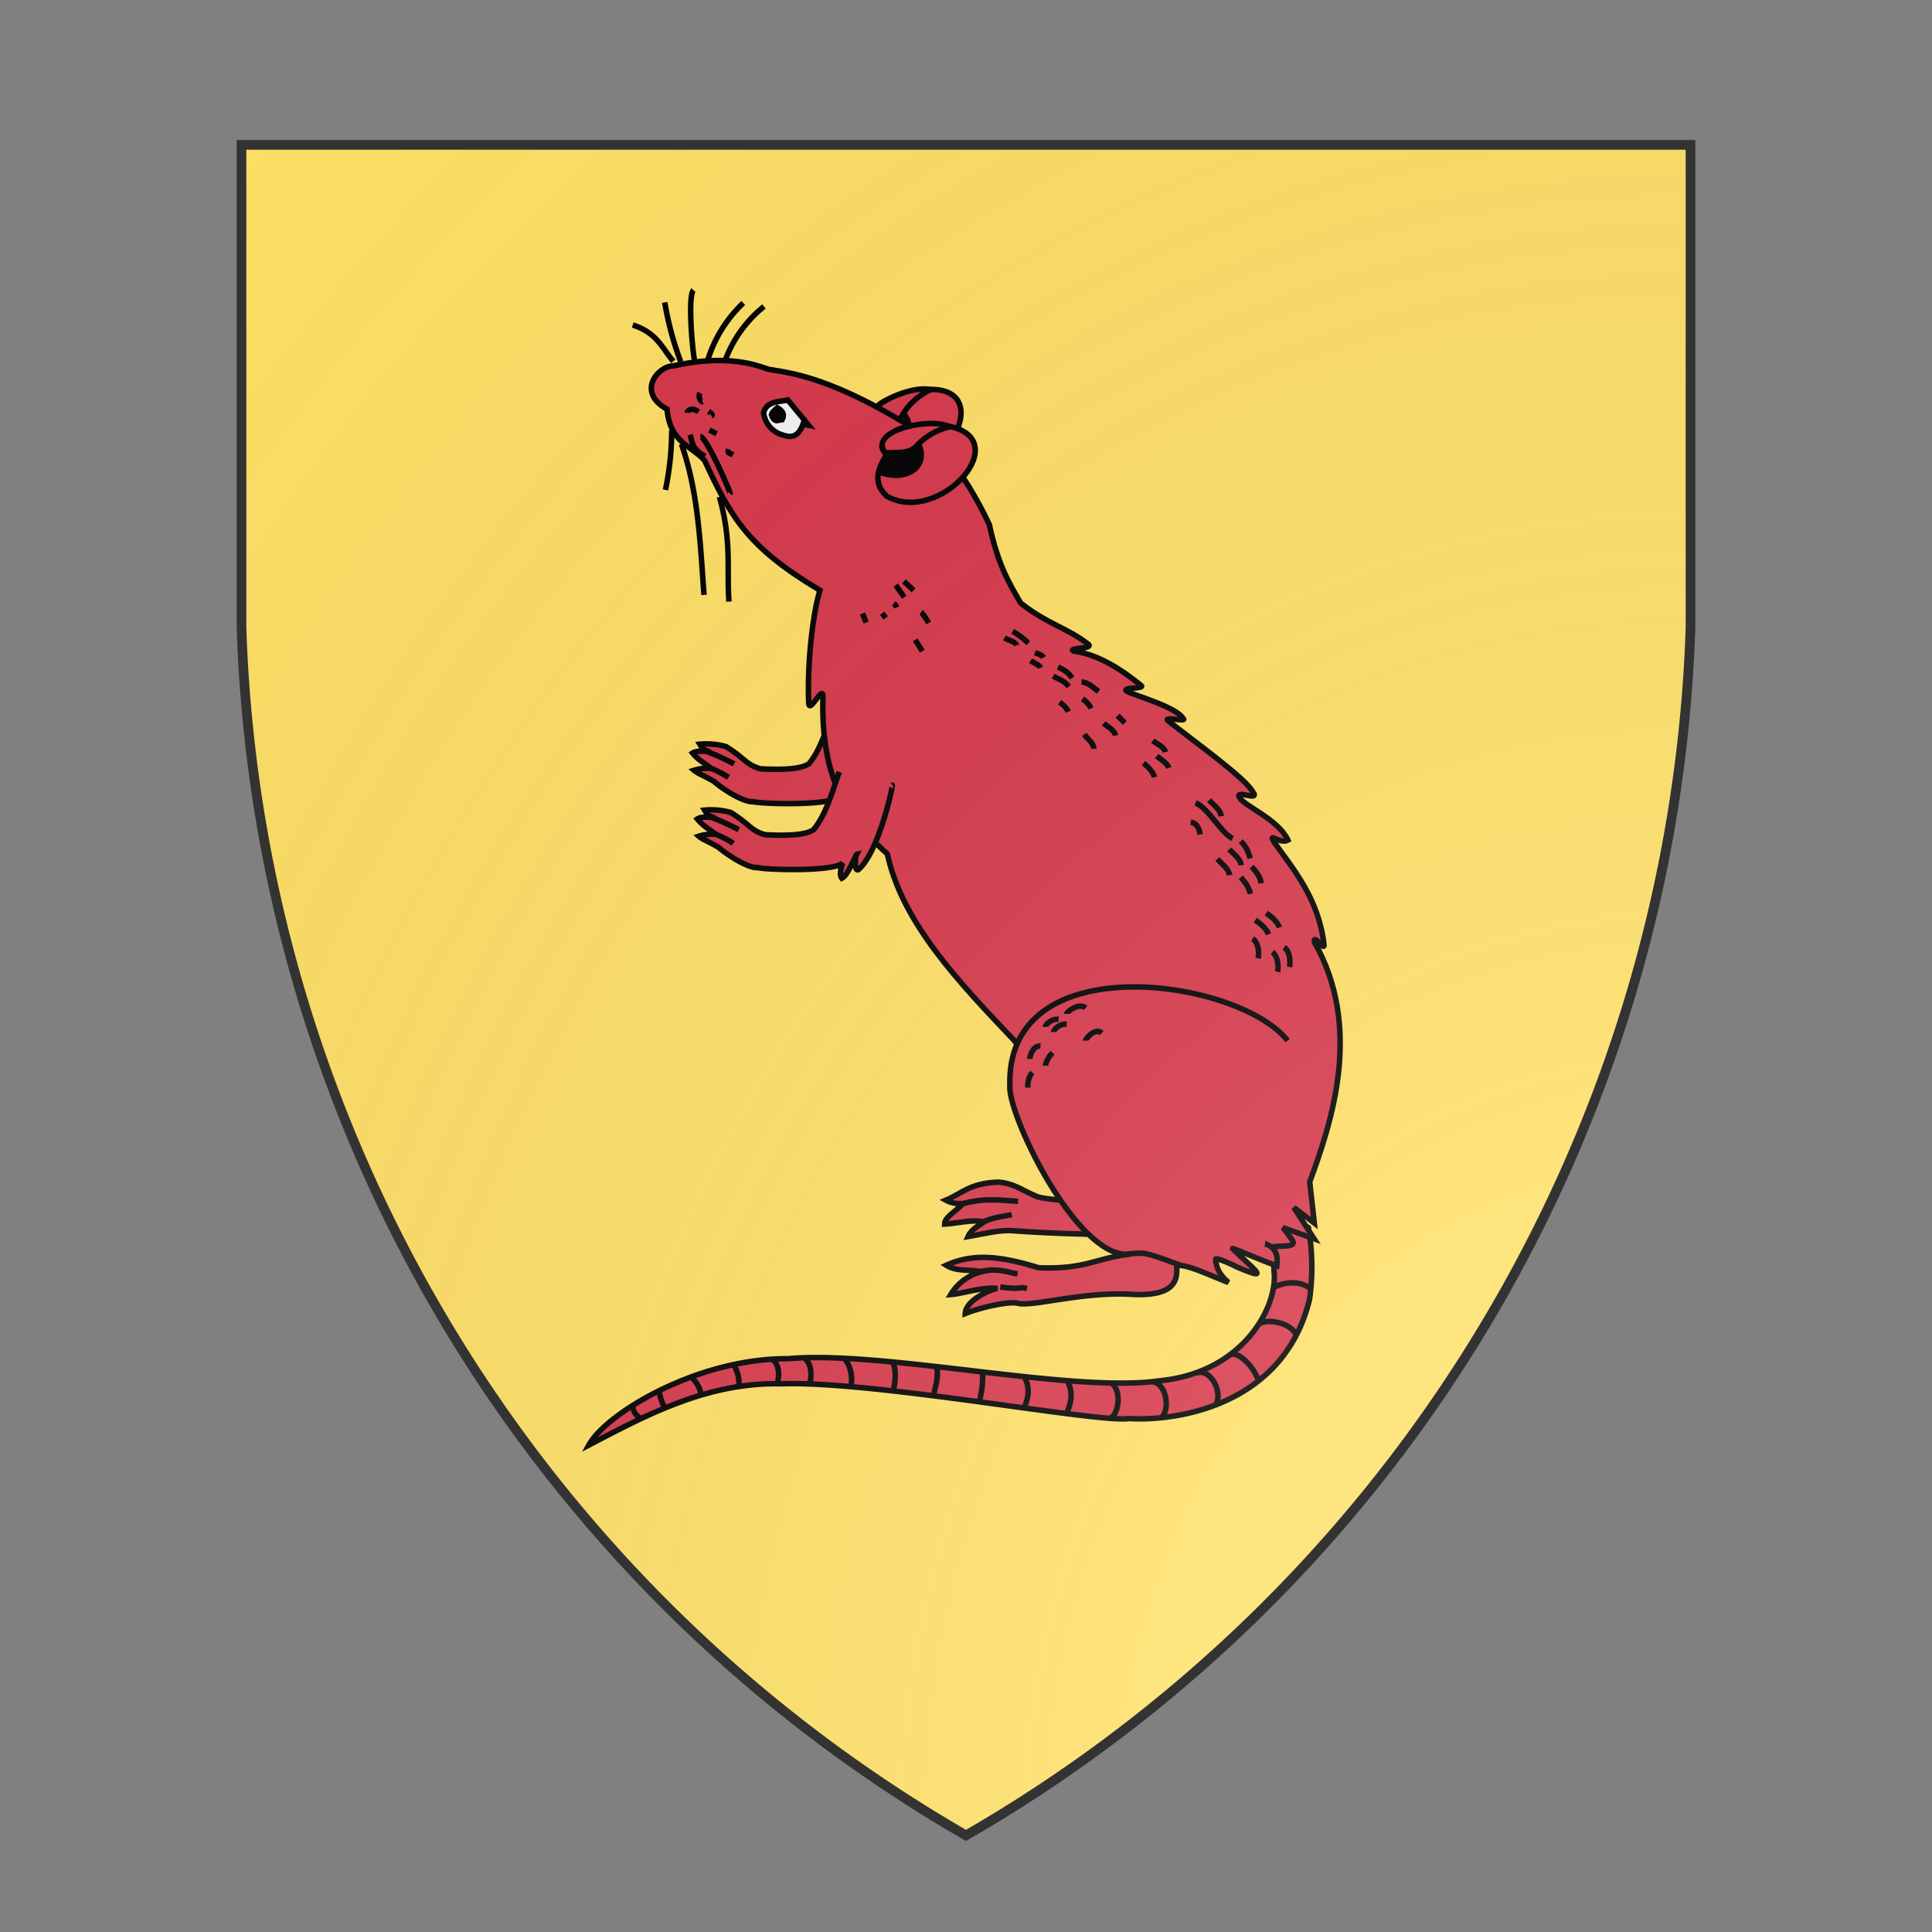 <svg id="coaworld_province_prov_16_salt_flats_salt_flats_s16" width="500" height="500" viewBox="0 10 200 200" xmlns="http://www.w3.org/2000/svg" xmlns:x="http://www.w3.org/1999/xlink"><rect x="0" y="10" width="200" height="200" fill="#808080" stroke="none"/><defs><clipPath id="heater_coaworld_province_prov_16_salt_flats_salt_flats_s16"><path d="m25,25 h150 v50 a150,150,0,0,1,-75,125 a150,150,0,0,1,-75,-125 z"/></clipPath><g id="ratRampant_coaworld_province_prov_16_salt_flats_salt_flats_s16" stroke-width=".38"><g><path d="M90.92 88.72c-.5 1.49-.96 3.04-1.76 3.99-.65.44-2.2.4-3.33.35-1.04-.29-1.06-.72-2.4-1.54a5.03 5.03 0 0 0-1.8-.16c.3.5.47.4.68.53-.43-.05-.9-.1-1.18.08.41.5.84.7 1.26 1.05-.37 0-.72 0-1.16.14.27.23.56.3 1.36.76 1.21 1 2.35 1.47 2.7 1.4.4.15 5.2.32 5.87-.31-.18.52-.2.87-.05 1.05.35-.17.68-1 1.03-1.65-.1.02-.2 1.22.1 1.06 1.42-1.2 2.43-5.89 2.34-5.83"/><path d="M82.33 93a6.8 6.8 0 0 1 1.28.65m-1.4-1.75c.85.32 1.25.56 1.79.81"/></g><g><path d="M93.26 69.22c.6-2.52 3.34-1.6 3.89-2.33 5.27-.42 1.2 6.87-2.83 5.61-.13-.12-1.53-.66-.56-2.87-.2-.09-.3 0-.5-.41z"/><path d="M95.73 68.57c1.04 1.4-.43 2.72-2.24 2.42.14-1.2.56-2.61 2.24-2.43z"/><path d="M93.6 69.62c.76-.27 1.7-.24 2.08-1.1a4.54 4.54 0 0 1 1.85-1.62c-1.34-.4-5.5 1.46-3.93 2.7z"/></g><g class="secondary"><path d="M121.26 127.76c.28 2.3-2.02 6.95-7.89 7.53-6.04.88-19.11-2.12-25.64-1.52-6.22-.05-12.56 3.76-13.76 5.96 3.87-2.02 8.16-4.36 13.3-4.23 6.28-.23 21.9 2.72 23.97 2.4 3.52.2 10.72-1.01 12.47-8.23a15.9 15.9 0 0 0-.08-4.95c-1.95-1.14-2.53.23-2.37 3.04z"/><path d="M121.2 128.87c.62-.35 1.8-.57 2.6.08m-3.54 2.4c.6-.36 2.1-.05 2.5.71m-4.57 1.46c.6-.35 1.69.84 1.99 1.75m-4.27-.51c.93-.36 1.82 1.26 1.35 2.15m-4.35-1.54c.89.13 1.22 1.84.57 2.48m-3.4-2.36c.7.54.44 2.27-.2 2.4m-2.9-2.6c.52.87.17 1.8-.05 2.27m-2.93-2.57c.52.86.22 1.68.02 2.14m-2.88-2.42c.04.98-.1 1.39-.2 2.01m-2.96-2.42c.12.73-.05 1.26-.22 1.97m-2.83-2.28c.25.46.23 1.27.05 1.98m-3.43-2.26c.4.33.68 1.25.5 1.96m-3.16-1.9c.4.33.5 1.01.33 1.7m-2.56-1.64c.4.33.5.94.32 1.65m-3-1.27a2.46 2.46 0 0 1 .35 1.44m-3.3-.63c.41.38.74 1 .62 1.24m-2.83-.32c.05.54.28.98.37 1.23m-2.2-.18c.06.54.29.7.54.9"/></g><path d="M79.8 65.25c1.92-.42 4.26-.65 6.54.23 1.31.25 4.36.38 10.94 4.66 1.54 1.03 3.26 3.77 4.33 6.07.62 2.87 1.4 4.07 2.16 5.41 1.92 1.5 3.23 1.7 4.7 2.87.26.3-1.42.21-1.07.44 2.24.27 4.3 2.1 4.67 2.36.38.27-1.38.12-.98.41.4.25 3.44 1.09 3.88 1.87.4.3-1.42-.16-1.03.17 2.08 1.64 5.35 3.97 5.86 4.92.54.7-1.36-.25-.9.42.44.61 2.65 1.48 3.32 2.9-.57.32-1.46-.66-.91.2 1.24 1.76 3.01 3.8 3.39 6.96.11.64-.74-.77-.66-.13 3.35 5.9 1.23 12.36-.32 16.56l.32 2.84-1.42-1.08 1.4 2.16-2.16-.77s.17.16.66.87c.43.64-1.41.26-1.41.54-6.89-4.6-14.47-9.12-17.76-14.3-3.86-4.07-7.74-8.12-8.78-12.9C92.44 97 89.92 94.52 90.13 88c-.08-.66-.99 1.41-.99.44-.1-2.7.28-6.07.78-7.7-5-2.99-6.12-5-7.96-8.96-.87-1-2.4-1.21-2.59-3.54-2.12-1.15-.67-2.97.43-2.99z"/><path fill="#f6f6f6" d="M86.03 68.5c.2-.85 1.11-.75 1.67-.9l1.44 1.75-.39-.08c-.43 1.21-1.18.82-1.66.66a1.85 1.85 0 0 1-1.06-1.43z"/><path fill="#000" d="M86.98 68.14c-.43.36-.36.4-.4.5.22.61.48.32.73.32.15-.3.13-.56-.33-.82z"/><g fill="none"><path d="M86.06 61.15a8.56 8.56 0 0 0-2.7 3.78m1.27-4.02a9.12 9.12 0 0 0-2.46 3.97m-.98-4.86c-.44.48 0 4.94.12 4.99m-2.1-4.14a21.7 21.7 0 0 0 1.1 4.09M77 62.43c1.69.54 2.03 1.61 2.8 2.5m-.11 4.78a20.52 20.52 0 0 1-.43 4.1m1.1-3.16c1.17 3.28 1.3 6.92 1.56 10.41m1.06-6.77c.87 3.07.5 4.92.66 7.23"/></g><path d="M80.96 70c.17.5.07.96 1.03 1.49m-1.24-3c.01-.1.26-.45.79-.07m.1-1.3c-.17.3.1.64.19.61m.4.66c.16.11.35.24.2.32m-.14.97.5.25M83.6 71c-.1.33.18.3.33.38m-2.26-1.25c.4-.02 2.11 3.89 2.06 3.95m10.48 8.24.25.32m-1.6-.3.25.62m3.38 1.2.5.78m-1.27-4.82.66.62m-1.23-.36.59.84m-.72.42c.13.1.2.28.2.28m1.68.33c.12.08.53.74.53.74"/><g><path d="M94.19 70.8c1.13-2.33 3.6-.85 4.3-1.44 5.24.73-.3 6.97-3.96 4.88-.1-.15-1.36-.98.06-2.93-.17-.12-.3-.07-.4-.5z"/><path fill="#000" d="M96.75 70.7c.7 1.6-1 2.56-2.7 1.88.38-1.15 1.1-2.43 2.7-1.9z"/><path d="M94.44 71.27c.8-.1 1.71.13 2.27-.63a4.54 4.54 0 0 1 2.15-1.18c-1.22-.69-5.69.24-4.42 1.8z"/></g><g><path d="M109.5 121.84c1.37 1.43-4.12 1.02-4.67.71-1.08-.47-1.5-.87-2.6-.97-1.99.07-2.53.8-3.62 1.25.36.2.75.26 1.18.23-.41.49-1.27.93-1.27 1.42.9-.05 1.99-.36 2.72-.14-.32.23-.87.47-1.1 1 1.15-.2 2.23-.49 3.16-.4 4.38.33 10.65.36 11.84.06 1.1.15 1.2-.58 1.82-.89"/><path d="M101.17 124.33c.79-.34 1.35-.38 1.99-.5m-3.4-.75c1.5-.43 2.65-.25 3.84-.17"/></g><g><path d="M91.25 93.27c-.5 1.49-.97 3.03-1.77 3.99-.64.44-2.2.4-3.33.35-1.04-.29-1.05-.72-2.39-1.54a5.03 5.03 0 0 0-1.8-.16c.3.5.46.4.68.53-.44-.05-.91-.1-1.18.08.4.5.83.7 1.25 1.05-.36 0-.71 0-1.15.14.26.23.56.3 1.35.76 1.22 1 2.35 1.47 2.7 1.4.41.15 5.2.32 5.88-.31-.19.52-.2.87-.06 1.05.36-.17.68-1 1.03-1.65-.1.02-.2 1.22.11 1.06 1.41-1.2 2.43-5.89 2.34-5.83"/><path d="M82.66 97.55a6.8 6.8 0 0 1 1.28.65m-1.4-1.75c.85.32 1.25.56 1.78.8"/></g><path d="M106.02 86.66c.36.22.75.29 1.07.73m.88-.32c.41 0 .79.36 1.18.65m-2.8-1.69c.34.17.69.33.97.76m2.18 3.13c.3.26.75.47.82.84m.14-1.37.5.5m-2.92-1.66c.3.21.49.44.59.66m-5.41-5.32c.34.2.7.44 1.08.82m.46.66c.23.08.49.15.59.33m-2.7-1.35c.3.17.75.23.84.51m.97 1.05c.28.21.58.26.67.5m1.33 2.37c.3.21.5.44.6.66m1.1 1.57c.25.33.66.6.66.98m4.07-.55c.31.24.79.42.87.78m-.6.28c.32.25.73.48.83.82m-1.74-.33c.33.25.66.61.76.97m2.5 3.1c.4.07.58.38.65.85m.62-2.37c.33.36.77.65.84 1.11m-1.78-.92c.89.36 1.76 2.07 2.56 2.46m-1.05 1.41c.31.36.77.66.84 1.12m-.02-1.79c.31.35.77.66.82 1.1m-.03-1.66a2.3 2.3 0 0 1 .64 1.2m-.64 1.3c.31.34.57.68.66 1.14m1.1 1.33c.39.26.73.54.91.99m-1.92-4.2c.33.36.6.7.66 1.15m-.41 2.54c.4.28.74.54.92.98m1.08.9c.4.27.44 1.02.36 1.35m-5.33 5.66c.17.46-.23 1.08-.49 1.3m3.28-8.91c.41.26.46 1.01.38 1.36m.98-.43c.4.28.44 1.04.36 1.36"/><g><path d="M122.19 111.82c-3.3-4.27-19.47-6.65-19.16 3.12-.15 2.03 4.71 12.07 8.29 11.61-2.34.27-3.07 1.07-6.31.94-2.44-.75-4.43-1.06-6.37-.17.77.48 1.74.26 2.42.45a3.44 3.44 0 0 0-2.11 1.57c.88-.07 2.1-.52 3.22-.43-.58.12-2.19.84-2.22 1.74 1.07-.43 3.1-.88 3.66-.7 1 .24 4.64-.87 8.03-.61 2.25.06 3-.59 2.9-1.88.09-.55 3.05.9 3.57 1.04-.66-.55-.85-1.08-.88-1.6.01-.13 1.04.31 1.4.51 2.46 1.05 1.37.33-.2-1.21-.34-.23 1.9.77 3.02 1.16.1-.7-.06-1.29-.81-1.51"/><path d="M101.06 127.74c1.15-.24 1.76.05 2.5.18m-1.2.9c1.54.21 1.2-.05 1.85.1m4.03-17.1c0-.11.66-.94 1.13-.53m-2.43-1.32c0-.12.83-.81 1.32-.41m-2.79 1.31c0-.1.35-.57.92-.53m-.36.88c0-.1.35-.58.92-.54m-2.55 2.4c0-.1.16-.93.74-.89m-.87 2.87c0-.1-.05-.63.31-1.04m.91-.47c0-.1.1-.5.48-.9"/></g><path fill="none" d="M114.83 127.33c-2.58-.95-2.5-.92-3.8-.76"/></g><radialGradient id="backlight" cx="100%" cy="100%" r="150%"><stop stop-color="#fff" stop-opacity=".3" offset="0"/><stop stop-color="#fff" stop-opacity=".15" offset=".25"/><stop stop-color="#000" stop-opacity="0" offset="1"/></radialGradient></defs><g clip-path="url(#heater_coaworld_province_prov_16_salt_flats_salt_flats_s16)"><rect x="0" y="0" width="200" height="200" fill="#ffe066"/><g fill="#d7374a" stroke="#000"><style>
      g.secondary,path.secondary {fill: #d7374a;}
      g.tertiary,path.tertiary {fill: #d7374a;}
    </style><use x:href="#ratRampant_coaworld_province_prov_16_salt_flats_salt_flats_s16" transform="translate(-50 -50) scale(1.5)"/></g></g><path d="m25,25 h150 v50 a150,150,0,0,1,-75,125 a150,150,0,0,1,-75,-125 z" fill="url(#backlight)" stroke="#333"/></svg>
